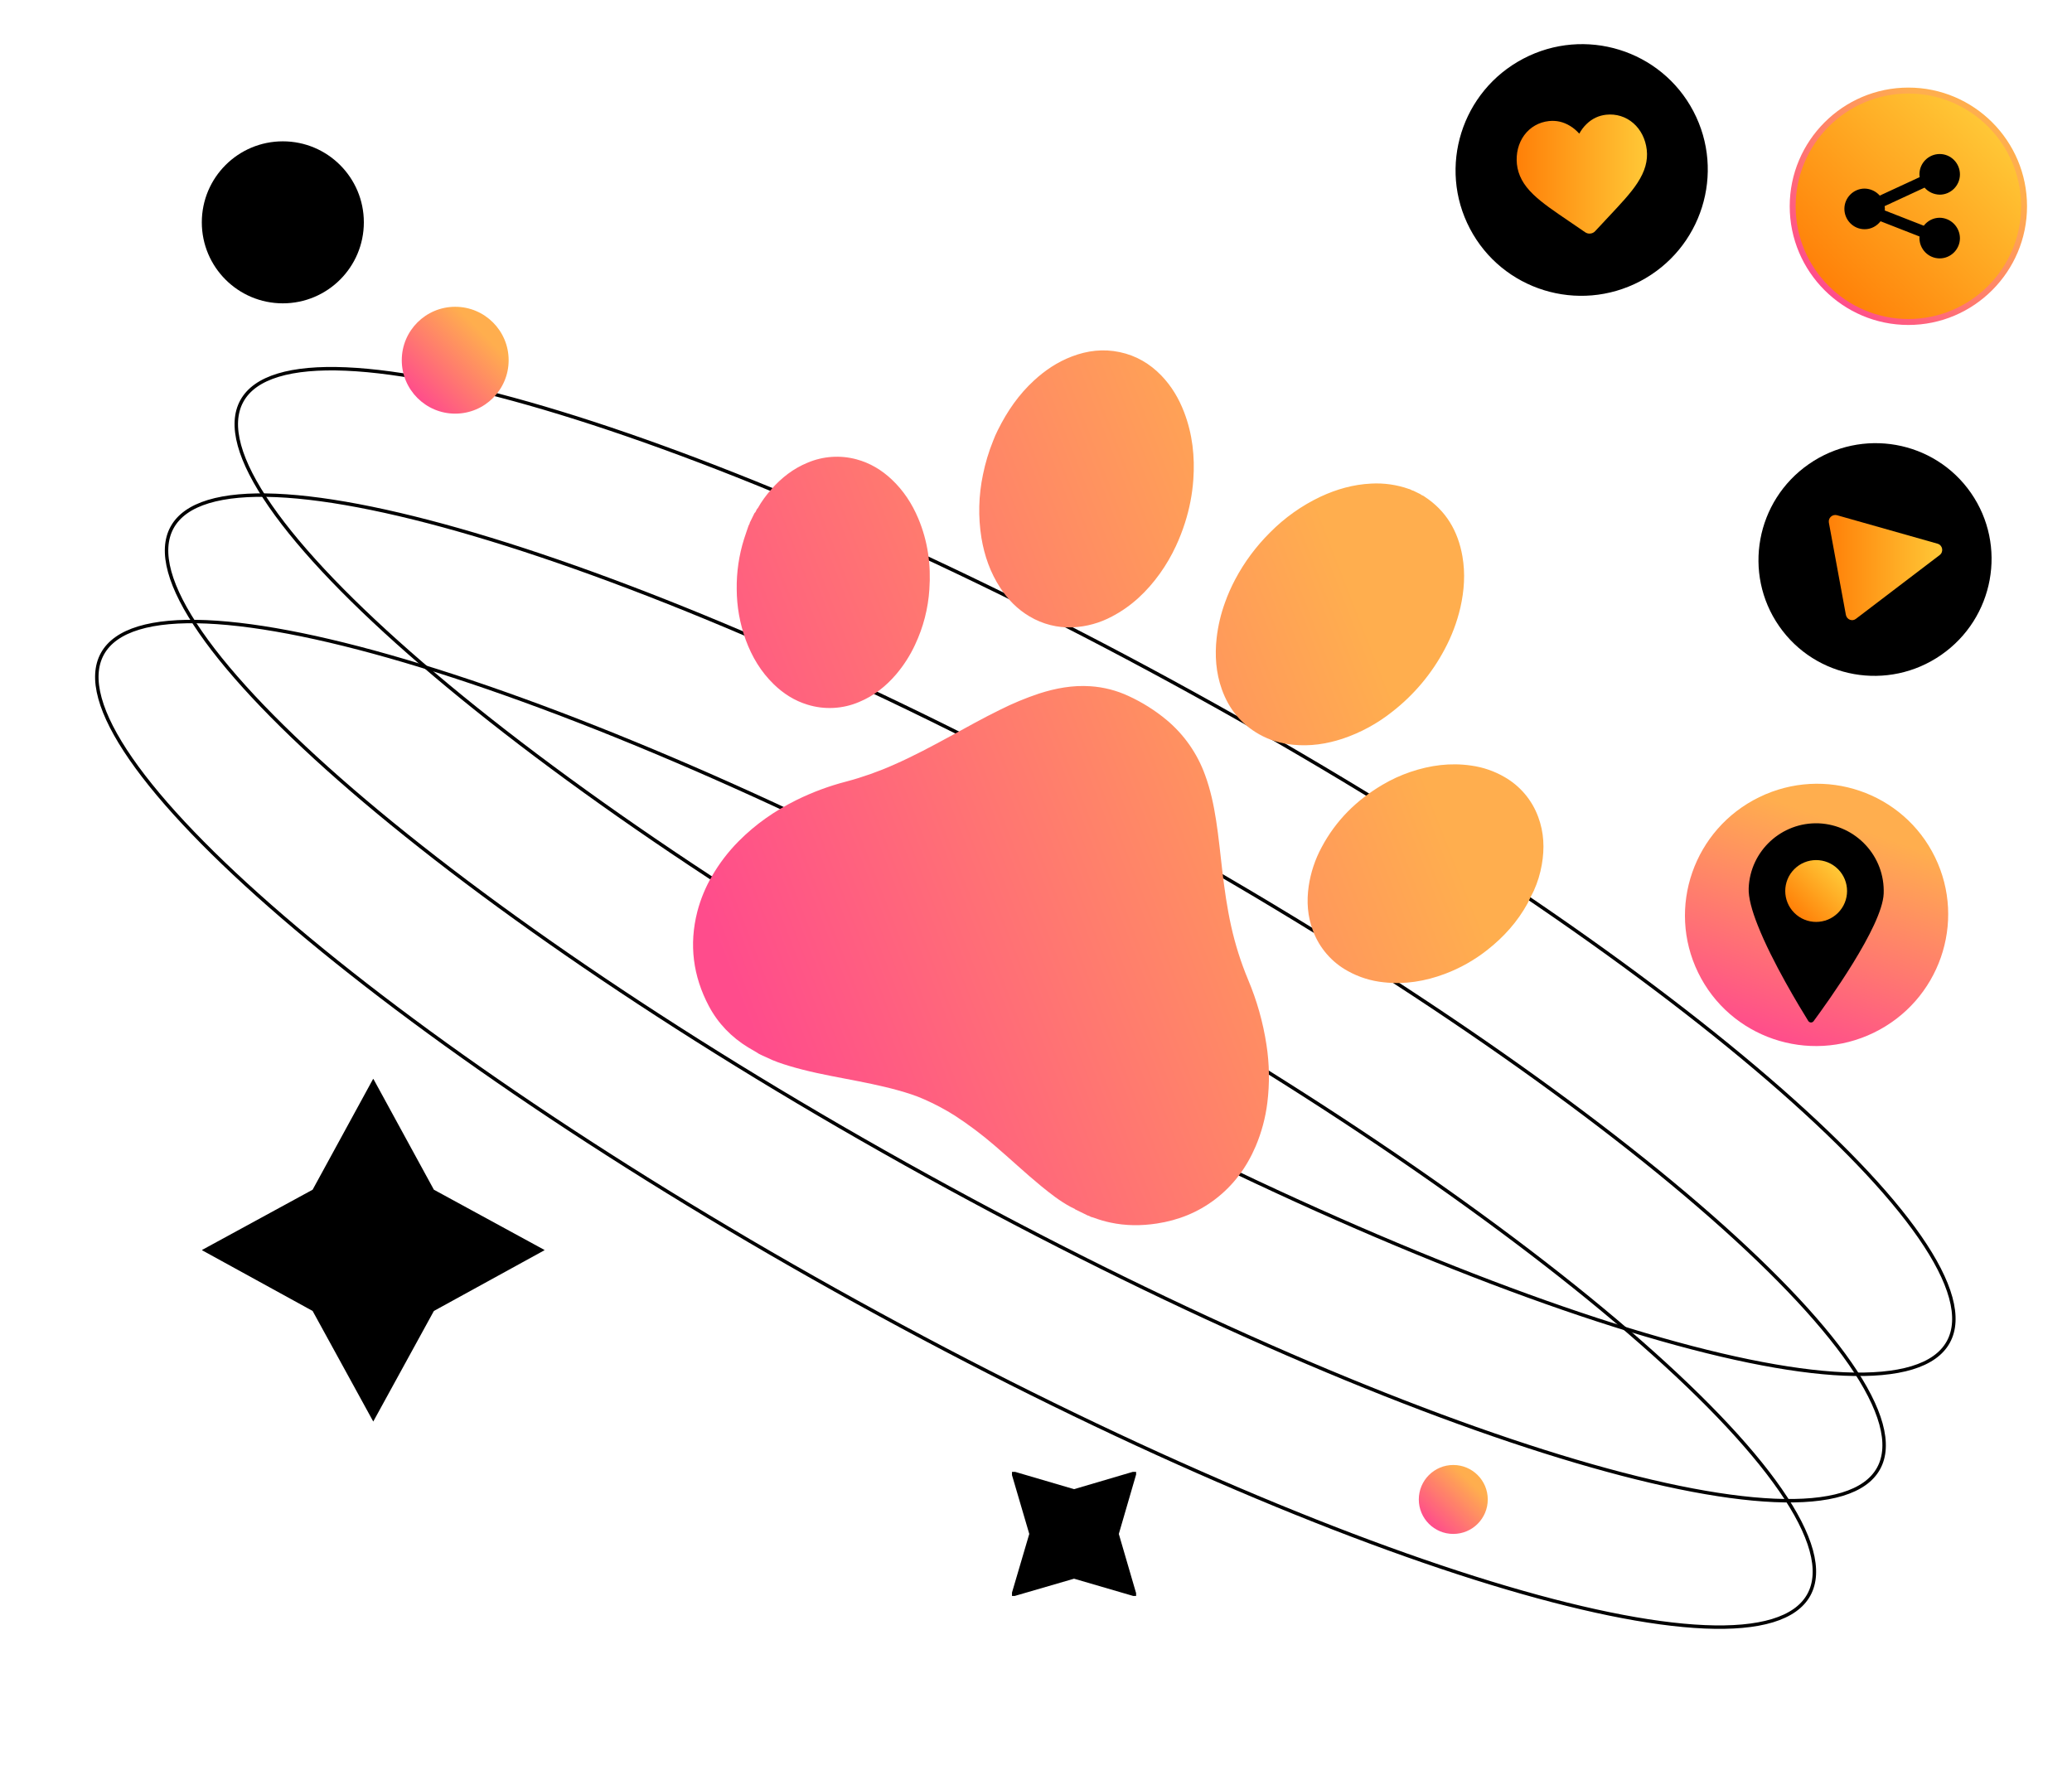 <svg width="601" height="515" viewBox="0 0 601 515" fill="none" xmlns="http://www.w3.org/2000/svg">
<g clip-path="url(#clip0_393_704)">
<path d="M311.536 432.535L329.137 427.35L324.001 445.001L329.137 462.602L311.536 457.466L293.885 462.602L299.07 445.001L293.885 427.35L311.536 432.535Z" fill="black" stroke="black" stroke-miterlimit="10"/>
</g>
<g clip-path="url(#clip1_393_704)">
<path d="M125.484 345.51L156.96 362.66L125.484 379.947L108.266 411.354L91.047 379.947L59.571 362.66L91.047 345.51L108.266 313.965L125.484 345.51Z" fill="black" stroke="black" stroke-miterlimit="10"/>
</g>
<path d="M565.115 389.333C563.216 392.777 559.677 395.268 554.582 396.813C549.484 398.359 542.872 398.943 534.911 398.6C518.99 397.913 497.789 393.524 472.775 385.868C422.754 370.558 357.592 342.216 289.153 304.465C220.713 266.715 161.98 226.717 122.348 192.575C102.528 175.501 87.506 159.909 78.432 146.81C73.895 140.259 70.862 134.355 69.45 129.218C68.039 124.084 68.258 119.762 70.158 116.319C72.057 112.875 75.596 110.384 80.691 108.839C85.789 107.293 92.401 106.709 100.362 107.052C116.283 107.739 137.484 112.128 162.499 119.784C212.519 135.094 277.681 163.436 346.12 201.187C414.56 238.937 473.293 278.934 512.926 313.077C532.745 330.15 547.767 345.742 556.841 358.842C561.378 365.393 564.412 371.297 565.823 376.434C567.235 381.568 567.015 385.889 565.115 389.333Z" stroke="black"/>
<path d="M544.887 426.007C542.987 429.451 539.449 431.942 534.354 433.487C529.256 435.033 522.644 435.617 514.683 435.273C498.762 434.587 477.56 430.198 452.546 422.542C402.526 407.232 337.364 378.89 268.924 341.139C200.485 303.388 141.752 263.391 102.119 229.249C82.299 212.175 67.277 196.583 58.204 183.483C53.666 176.933 50.633 171.029 49.221 165.892C47.81 160.758 48.03 156.436 49.929 152.992C51.829 149.549 55.367 147.057 60.462 145.512C65.56 143.967 72.172 143.383 80.134 143.726C96.054 144.413 117.256 148.802 142.27 156.458C192.291 171.767 257.452 200.11 325.892 237.86C394.331 275.611 453.064 315.608 492.697 349.75C512.517 366.824 527.539 382.416 536.612 395.516C541.15 402.067 544.183 407.971 545.595 413.107C547.006 418.241 546.786 422.563 544.887 426.007Z" stroke="black"/>
<path d="M524.66 462.681C522.761 466.125 519.222 468.616 514.127 470.161C509.029 471.707 502.417 472.291 494.456 471.947C478.535 471.26 457.334 466.872 432.319 459.216C382.299 443.906 317.137 415.564 248.698 377.813C180.258 340.062 121.525 300.065 81.892 265.923C62.073 248.849 47.051 233.257 37.977 220.157C33.44 213.607 30.407 207.702 28.995 202.566C27.584 197.432 27.803 193.11 29.703 189.666C31.602 186.222 35.141 183.731 40.236 182.186C45.334 180.64 51.946 180.057 59.907 180.4C75.828 181.087 97.029 185.476 122.044 193.132C172.064 208.441 237.226 236.784 305.665 274.534C374.105 312.285 432.838 352.282 472.471 386.424C492.29 403.498 507.312 419.09 516.386 432.19C520.923 438.741 523.957 444.645 525.368 449.781C526.779 454.915 526.56 459.237 524.66 462.681Z" stroke="black"/>
<circle cx="132.037" cy="104.5" r="15.5" fill="url(#paint0_linear_393_704)"/>
<circle cx="421.537" cy="435" r="10" fill="url(#paint1_linear_393_704)"/>
<circle cx="82.037" cy="64.5" r="23.5" fill="black"/>
<path d="M475.723 81.597C493.623 72.194 500.547 50.116 491.187 32.285C481.827 14.454 459.729 7.623 441.829 17.027C423.929 26.43 417.006 48.508 426.365 66.339C435.725 84.17 457.823 91.001 475.723 81.597Z" fill="black"/>
<path d="M442.104 39.236C443.827 36.885 446.372 35.436 449.27 35.123C451.462 34.888 453.498 35.358 455.417 36.533C456.396 37.12 457.257 37.865 458.08 38.766C458.667 37.708 459.372 36.768 460.194 35.984C461.799 34.418 463.718 33.517 465.872 33.282C468.769 32.968 471.588 33.83 473.781 35.749C475.934 37.63 477.305 40.372 477.657 43.466C478.01 46.639 477.148 49.694 474.956 53.063C472.998 56.079 470.022 59.213 466.576 62.895C465.402 64.148 464.07 65.559 462.7 67.047C462.348 67.439 461.839 67.713 461.29 67.752C460.742 67.831 460.233 67.674 459.763 67.361C458.08 66.185 456.474 65.088 455.065 64.148C450.914 61.328 447.312 58.9 444.728 56.393C441.83 53.611 440.342 50.791 439.99 47.618C439.677 44.524 440.421 41.547 442.104 39.236Z" fill="url(#paint2_linear_393_704)"/>
<path d="M577.272 83.591C590.377 70.482 590.377 49.227 577.272 36.117C564.168 23.008 542.922 23.008 529.817 36.117C516.713 49.227 516.713 70.482 529.817 83.591C542.922 96.701 564.168 96.701 577.272 83.591Z" fill="url(#paint3_linear_393_704)"/>
<path d="M553.539 94.273C534.587 94.273 519.121 78.839 519.121 59.841C519.121 40.883 534.548 25.41 553.539 25.41C572.529 25.41 587.956 40.843 587.956 59.841C587.956 78.8 572.529 94.273 553.539 94.273ZM553.539 27.134C535.527 27.134 520.844 41.784 520.844 59.841C520.844 77.86 535.488 92.549 553.539 92.549C571.55 92.549 586.233 77.899 586.233 59.841C586.233 41.823 571.589 27.134 553.539 27.134Z" fill="url(#paint4_linear_393_704)"/>
<path d="M562.622 63.17C560.743 63.17 559.098 64.071 558.002 65.481L546.686 61.055C546.686 60.898 546.725 60.781 546.725 60.624C546.725 60.35 546.686 60.076 546.647 59.802L558.237 54.435C559.294 55.65 560.86 56.433 562.622 56.472C565.833 56.472 568.495 53.848 568.495 50.596C568.495 47.345 565.872 44.682 562.622 44.682C559.411 44.682 556.749 47.306 556.749 50.557C556.749 50.831 556.788 51.106 556.827 51.38L545.237 56.746C544.18 55.532 542.614 54.749 540.852 54.709C537.641 54.709 534.979 57.334 534.979 60.585C534.979 63.836 537.602 66.5 540.852 66.5C542.731 66.5 544.376 65.599 545.472 64.189L556.788 68.615C556.788 68.772 556.749 68.889 556.749 69.046C556.749 72.297 559.372 74.961 562.622 74.961C565.833 74.961 568.495 72.336 568.495 69.085C568.456 65.834 565.833 63.209 562.622 63.17Z" fill="black"/>
<path d="M563.067 189.992C578.433 179.321 582.294 158.282 571.69 142.998C561.085 127.714 540.032 123.974 524.665 134.644C509.299 145.314 505.438 166.354 516.042 181.638C526.647 196.922 547.7 200.662 563.067 189.992Z" fill="black"/>
<path d="M535.411 178.372L530.478 151.619C530.243 150.248 531.496 149.112 532.827 149.464L561.998 157.729C563.486 158.16 563.838 160.08 562.624 161.02L538.348 179.508C537.291 180.37 535.685 179.783 535.411 178.372Z" fill="url(#paint5_linear_393_704)"/>
<path d="M543.535 299.581C562.512 290.339 570.452 267.552 561.271 248.685C552.09 229.818 529.264 222.015 510.287 231.257C491.311 240.498 483.371 263.285 492.552 282.152C501.733 301.019 524.559 308.822 543.535 299.581Z" fill="url(#paint6_linear_393_704)"/>
<path d="M546.375 259.261C545.983 268.779 529.891 291.028 526.053 296.238C525.662 296.787 524.84 296.747 524.487 296.16C522.06 292.243 514.033 279.081 509.843 268.427C508.16 264.196 507.102 260.358 507.22 257.655C507.651 246.844 516.774 238.422 527.581 238.853C538.387 239.362 546.806 248.45 546.375 259.261Z" fill="black"/>
<path d="M533.13 264.826C536.632 261.323 536.632 255.644 533.13 252.141C529.628 248.638 523.951 248.638 520.45 252.141C516.948 255.644 516.948 261.323 520.45 264.826C523.951 268.329 529.628 268.329 533.13 264.826Z" fill="url(#paint7_linear_393_704)"/>
<path fill-rule="evenodd" clip-rule="evenodd" d="M219.651 305.403C218.772 304.892 217.885 304.395 217.018 303.869C212.158 300.888 208.299 296.928 205.623 291.891C201.014 283.191 199.823 274.048 202.26 264.482C203.189 260.911 204.596 257.483 206.443 254.29C208.589 250.538 211.222 247.086 214.272 244.024C219.149 239.098 224.759 235.21 230.956 232.13C235.614 229.825 240.5 228.01 245.533 226.713C250.241 225.457 254.841 223.829 259.292 221.845C264.916 219.374 270.321 216.483 275.711 213.544C280.469 210.944 285.196 208.295 290.059 205.915C293.705 204.081 297.478 202.511 301.349 201.218C306.207 199.646 311.166 198.735 316.311 199.085C320.14 199.339 323.888 200.303 327.364 201.927C331.328 203.746 335.035 206.08 338.389 208.87C343.444 213.099 347.287 218.592 349.527 224.791C351.117 229.098 352.06 233.558 352.753 238.073C353.493 242.869 353.961 247.695 354.523 252.51C355.161 257.934 355.921 263.339 357.105 268.678C358.282 273.991 359.928 279.19 362.023 284.213C364.576 290.268 366.367 296.617 367.354 303.114C368.208 308.674 368.292 314.326 367.602 319.909C367.064 324.26 365.924 328.515 364.213 332.551C361.579 338.713 357.72 343.948 352.339 348.011C347.355 351.776 341.725 354.009 335.577 354.946C331.05 355.639 326.534 355.638 322.043 354.663C320.449 354.325 318.883 353.868 317.357 353.296C317.145 353.215 316.934 353.156 316.718 353.094C316.477 353.105 316.31 352.922 316.096 352.845C315.916 352.79 315.78 352.634 315.573 352.655L311.839 350.821C311.742 350.645 311.539 350.635 311.39 350.539L310.601 350.152C307.469 348.484 304.705 346.304 301.973 344.072C297.354 340.292 293.022 336.178 288.476 332.305C284.819 329.15 280.954 326.246 276.906 323.611C274.078 321.83 271.121 320.262 268.061 318.92C265.631 317.827 263.068 317.027 260.5 316.309C255.425 314.902 250.264 313.912 245.098 312.92C239.631 311.88 234.171 310.827 228.841 309.211C226.675 308.55 224.531 307.844 222.497 306.823C222.082 306.608 221.636 306.467 221.217 306.25C220.691 305.953 220.117 305.788 219.645 305.405M413.14 144.035C419.454 148.138 422.909 154.072 424.185 161.376C425.057 166.383 424.714 171.353 423.588 176.291C422.6 180.519 421.058 184.598 419.001 188.422C415.286 195.426 410.134 201.567 403.882 206.441C399.571 209.878 394.693 212.536 389.468 214.295C384.774 215.841 379.971 216.56 375.027 216.051C371.555 215.69 368.268 214.747 365.232 213.02C359.964 210.047 356.419 205.63 354.401 199.971C352.677 195.139 352.341 190.149 352.896 185.088C353.297 181.565 354.115 178.102 355.332 174.771C356.148 172.485 357.127 170.262 358.264 168.118C360.943 163.064 364.321 158.521 368.373 154.489C372.618 150.188 377.585 146.665 383.049 144.083C387.693 141.92 392.55 140.544 397.689 140.292C401.439 140.081 405.193 140.62 408.732 141.876C408.865 141.868 408.964 141.951 409.072 141.993L409.393 142.15C409.559 142.209 409.686 142.361 409.879 142.322L412.08 143.403C412.164 143.584 412.364 143.587 412.509 143.68L412.833 143.84C412.937 143.891 413.061 143.924 413.14 144.035ZM219.783 147.46C220.893 145.464 222.25 143.634 223.759 141.918C226.695 138.585 230.12 135.919 234.253 134.227C238.738 132.324 243.731 131.982 248.433 133.254C252.35 134.305 255.73 136.334 258.666 139.109C262.05 142.293 264.544 146.115 266.34 150.378C269.13 156.982 270.071 163.886 269.569 171.006C269.209 176.546 267.81 181.969 265.445 186.992C264.01 190.101 262.16 193.002 259.946 195.614C256.962 199.102 253.457 201.886 249.187 203.651C244.438 205.682 239.121 205.954 234.19 204.418C230.461 203.28 227.252 201.234 224.46 198.53C220.707 194.89 218.096 190.519 216.307 185.638C214.591 180.916 213.705 175.932 213.69 170.908C213.624 165.975 214.344 161.063 215.823 156.356C216.093 155.521 216.381 154.694 216.654 153.865C216.748 153.469 216.963 153.122 217.046 152.726C217.079 152.557 217.17 152.428 217.241 152.273C217.304 152.074 217.49 151.914 217.463 151.671L218.867 148.812C219.176 148.639 219.228 148.306 219.383 148.036C219.503 147.837 219.56 147.585 219.783 147.46ZM289.415 124.81C292.224 119.148 295.541 114.435 299.858 110.443C303.114 107.425 306.75 104.991 310.925 103.409C315.424 101.689 320.035 101.144 324.781 102.149C329.529 103.148 333.527 105.493 336.879 108.969C339.831 112.042 341.957 115.633 343.47 119.595C345.883 125.907 346.611 132.46 346.13 139.171C345.828 143.433 345.013 147.6 343.714 151.669C342.98 153.972 342.099 156.232 341.075 158.432C339.786 161.204 338.246 163.852 336.473 166.342C332.749 171.543 328.237 175.876 322.52 178.855C319.019 180.729 315.145 181.8 311.18 181.989C306.773 182.19 302.404 181.087 298.62 178.82C295.121 176.76 292.35 173.922 290.136 170.534C287.244 166.119 285.542 161.242 284.674 156.058C283.693 149.952 283.844 143.718 285.121 137.667C285.798 134.333 286.78 131.068 288.053 127.913C288.45 126.854 288.905 125.818 289.415 124.81ZM443.405 261.423L443.082 262.082C440.147 267.43 436.154 271.855 431.386 275.603C427.666 278.535 423.515 280.875 419.08 282.539C413.355 284.68 407.455 285.65 401.339 284.963C397.699 284.596 394.171 283.492 390.971 281.718C386.311 279.175 382.721 275.04 380.859 270.068C379.247 265.851 378.96 261.501 379.598 257.079C380.181 253.141 381.445 249.333 383.333 245.828C387.457 238.047 393.477 232.093 401.033 227.649C403.579 226.145 406.273 224.906 409.073 223.952C414.829 221.999 420.701 221.211 426.762 222.101C430.179 222.576 433.47 223.713 436.452 225.449C440.947 228.036 444.387 232.123 446.168 236.994C447.851 241.498 448.039 246.13 447.214 250.829C446.763 253.423 446.01 255.936 444.924 258.341L444.599 259.004C444.179 259.799 443.778 260.605 443.405 261.423Z" fill="url(#paint8_linear_393_704)"/>
<defs>
<linearGradient id="paint0_linear_393_704" x1="147.537" y1="89" x2="116.537" y2="120" gradientUnits="userSpaceOnUse">
<stop offset="0.244" stop-color="#FFAE4E"/>
<stop offset="0.859" stop-color="#FF4C8C"/>
</linearGradient>
<linearGradient id="paint1_linear_393_704" x1="431.537" y1="425" x2="411.537" y2="445" gradientUnits="userSpaceOnUse">
<stop offset="0.244" stop-color="#FFAE4E"/>
<stop offset="0.859" stop-color="#FF4C8C"/>
</linearGradient>
<linearGradient id="paint2_linear_393_704" x1="439.92" y1="50.495" x2="477.734" y2="50.495" gradientUnits="userSpaceOnUse">
<stop stop-color="#FF8008"/>
<stop offset="1" stop-color="#FFC837"/>
</linearGradient>
<linearGradient id="paint3_linear_393_704" x1="529.817" y1="83.591" x2="577.291" y2="36.137" gradientUnits="userSpaceOnUse">
<stop stop-color="#FF8008"/>
<stop offset="1" stop-color="#FFC837"/>
</linearGradient>
<linearGradient id="paint4_linear_393_704" x1="587.956" y1="25.41" x2="519.093" y2="94.245" gradientUnits="userSpaceOnUse">
<stop offset="0.244" stop-color="#FFAE4E"/>
<stop offset="0.859" stop-color="#FF4C8C"/>
</linearGradient>
<linearGradient id="paint5_linear_393_704" x1="530.449" y1="164.655" x2="563.357" y2="164.655" gradientUnits="userSpaceOnUse">
<stop stop-color="#FF8008"/>
<stop offset="1" stop-color="#FFC837"/>
</linearGradient>
<linearGradient id="paint6_linear_393_704" x1="544.647" y1="214.523" x2="509.78" y2="316.521" gradientUnits="userSpaceOnUse">
<stop offset="0.244" stop-color="#FFAE4E"/>
<stop offset="0.859" stop-color="#FF4C8C"/>
</linearGradient>
<linearGradient id="paint7_linear_393_704" x1="520.45" y1="264.826" x2="533.135" y2="252.146" gradientUnits="userSpaceOnUse">
<stop stop-color="#FF8008"/>
<stop offset="1" stop-color="#FFC837"/>
</linearGradient>
<linearGradient id="paint8_linear_393_704" x1="484.022" y1="178.737" x2="167.698" y2="302.181" gradientUnits="userSpaceOnUse">
<stop offset="0.244" stop-color="#FFAE4E"/>
<stop offset="0.859" stop-color="#FF4C8C"/>
</linearGradient>
<clipPath id="clip0_393_704">
<rect width="36" height="36" fill="white" transform="translate(293.537 427)"/>
</clipPath>
<clipPath id="clip1_393_704">
<rect width="70.326" height="70.326" fill="white" transform="translate(108.266 313) rotate(45)"/>
</clipPath>
</defs>
</svg>

